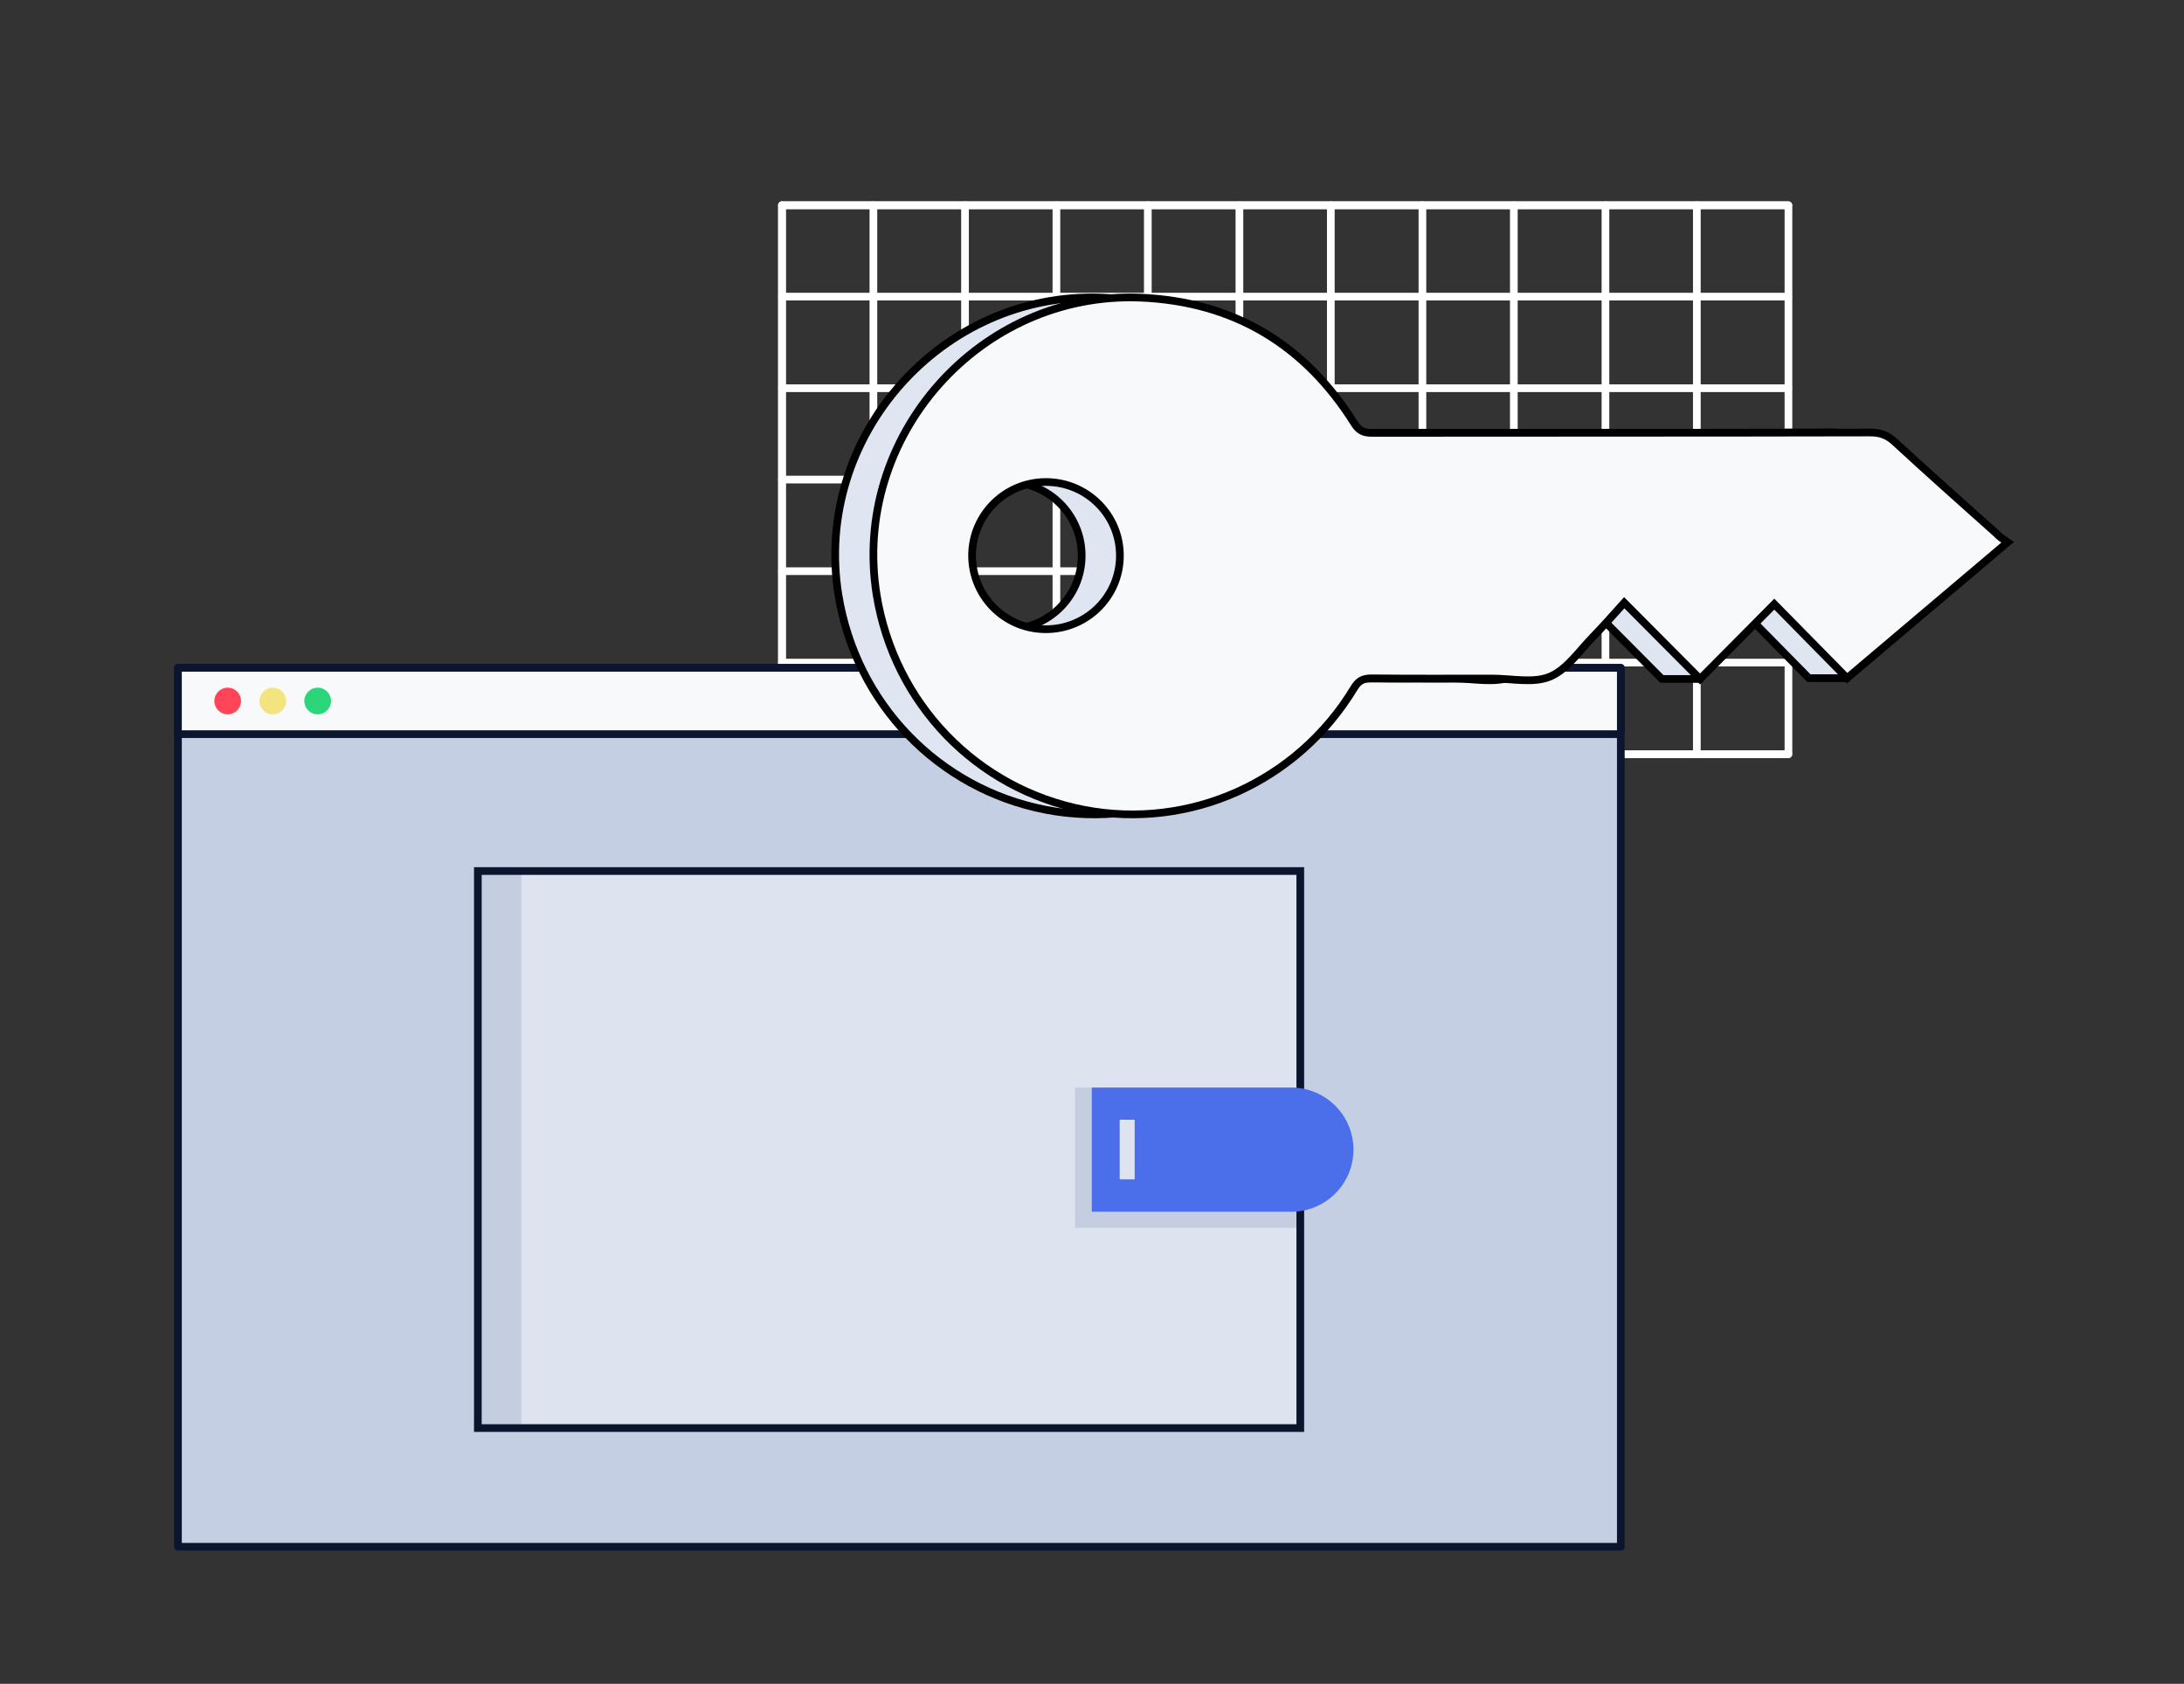 <svg width="284" height="219" viewBox="0 0 284 219" fill="none" xmlns="http://www.w3.org/2000/svg">
<rect x="0" y="0" width="284" height="219" fill="#333333" stroke="none"/>
<g clip-path="url(#clip0_4728_294790)">
<path d="M232.564 26.693H101.688V98.087H232.564V26.693Z" stroke="white" stroke-miterlimit="10" stroke-linecap="round" stroke-linejoin="round"/>
<path d="M101.688 26.693V93.249" stroke="white" stroke-miterlimit="10" stroke-linecap="round" stroke-linejoin="round"/>
<path d="M113.573 26.693V98.087" stroke="white" stroke-miterlimit="10" stroke-linecap="round" stroke-linejoin="round"/>
<path d="M125.486 26.693V98.087" stroke="white" stroke-miterlimit="10" stroke-linecap="round" stroke-linejoin="round"/>
<path d="M137.372 26.693V98.087" stroke="white" stroke-miterlimit="10" stroke-linecap="round" stroke-linejoin="round"/>
<path d="M149.258 26.693V98.087" stroke="white" stroke-miterlimit="10" stroke-linecap="round" stroke-linejoin="round"/>
<path d="M232.538 26.693H101.688" stroke="white" stroke-miterlimit="10" stroke-linecap="round" stroke-linejoin="round"/>
<path d="M232.538 38.578H101.688" stroke="white" stroke-miterlimit="10" stroke-linecap="round" stroke-linejoin="round"/>
<path d="M232.538 50.491H101.688" stroke="white" stroke-miterlimit="10" stroke-linecap="round" stroke-linejoin="round"/>
<path d="M232.538 62.377H101.688" stroke="white" stroke-miterlimit="10" stroke-linecap="round" stroke-linejoin="round"/>
<path d="M232.538 74.289H101.688" stroke="white" stroke-miterlimit="10" stroke-linecap="round" stroke-linejoin="round"/>
<path d="M232.538 86.175H101.688" stroke="white" stroke-miterlimit="10" stroke-linecap="round" stroke-linejoin="round"/>
<path d="M232.538 98.087H101.688" stroke="white" stroke-miterlimit="10" stroke-linecap="round" stroke-linejoin="round"/>
<path d="M161.17 26.693V98.087" stroke="white" stroke-miterlimit="10" stroke-linecap="round" stroke-linejoin="round"/>
<path d="M173.056 26.693V98.087" stroke="white" stroke-miterlimit="10" stroke-linecap="round" stroke-linejoin="round"/>
<path d="M184.968 26.693V98.087" stroke="white" stroke-miterlimit="10" stroke-linecap="round" stroke-linejoin="round"/>
<path d="M196.854 26.693V98.087" stroke="white" stroke-miterlimit="10" stroke-linecap="round" stroke-linejoin="round"/>
<path d="M208.767 26.693V98.087" stroke="white" stroke-miterlimit="10" stroke-linecap="round" stroke-linejoin="round"/>
<path d="M220.652 26.693V98.087" stroke="white" stroke-miterlimit="10" stroke-linecap="round" stroke-linejoin="round"/>
<path d="M210.765 86.859H23.141V201.169H210.765V86.859Z" fill="#C5CFE4" stroke="#0C152E" stroke-miterlimit="10" stroke-linecap="round" stroke-linejoin="round"/>
<path d="M210.765 86.859H23.141V95.484H210.765V86.859Z" fill="#F7F9FB" stroke="#0C152E" stroke-miterlimit="10" stroke-linecap="round" stroke-linejoin="round"/>
<path d="M29.61 92.907C30.568 92.907 31.345 92.13 31.345 91.171C31.345 90.213 30.568 89.436 29.61 89.436C28.651 89.436 27.874 90.213 27.874 91.171C27.874 92.13 28.651 92.907 29.61 92.907Z" fill="#FF4557"/>
<path d="M35.474 92.907C36.432 92.907 37.209 92.13 37.209 91.171C37.209 90.213 36.432 89.436 35.474 89.436C34.515 89.436 33.738 90.213 33.738 91.171C33.738 92.13 34.515 92.907 35.474 92.907Z" fill="#F4E47F"/>
<path d="M41.312 92.907C42.27 92.907 43.047 92.13 43.047 91.171C43.047 90.213 42.27 89.436 41.312 89.436C40.353 89.436 39.576 90.213 39.576 91.171C39.576 92.13 40.353 92.907 41.312 92.907Z" fill="#2BD67B"/>
<path d="M169.085 113.286H62.138V185.733H169.085V113.286Z" fill="#DEE4EF"/>
<path d="M67.791 113.286H62.138V185.733H67.791V113.286Z" fill="#C5CDE0"/>
<path d="M169.059 141.45H139.791V159.699H169.059V141.45Z" fill="#C5CDE0"/>
<path d="M169.085 113.286H62.138V185.733H169.085V113.286Z" stroke="#0C152E" stroke-miterlimit="10"/>
<path d="M141.974 141.45H167.928C172.372 141.45 176.001 145.052 176.001 149.523C176.001 153.967 172.398 157.596 167.928 157.596H141.974V141.45Z" fill="#4B6FEA"/>
<path d="M147.548 145.631H145.603V153.388H147.548V145.631Z" fill="#DEE4EF"/>
<path d="M256.099 70.528C249.525 76.076 240.164 88.199 240.164 88.199H235.22C235.22 88.199 228.909 81.783 225.753 78.575C223.755 80.573 221.046 88.304 221.046 88.304H216.102C216.102 88.304 209.686 81.862 206.241 78.39C204.821 79.968 203.559 81.388 202.244 82.756C200.43 84.596 198.826 87.042 196.617 87.989C194.461 88.909 191.621 88.251 189.096 88.251C183.863 88.251 178.63 88.278 173.371 88.225C172.266 88.225 171.688 88.541 171.109 89.487C163.746 101.689 149.757 107.974 135.978 105.318C122.014 102.609 111.312 91.512 109.024 77.365C105.711 56.801 122.435 37.894 143.288 38.709C155.463 39.209 164.719 44.81 171.162 55.092C171.767 56.065 172.424 56.301 173.476 56.301C195.065 56.275 216.628 56.301 238.218 56.249C239.48 56.249 240.426 56.565 241.373 57.432C245.765 61.482 250.235 65.453 254.679 69.423C255.021 69.818 255.521 70.107 256.099 70.528ZM131.086 62.691C125.801 62.665 121.488 66.899 121.436 72.184C121.409 77.47 125.617 81.783 130.929 81.835C136.293 81.888 140.658 77.602 140.658 72.263C140.658 66.978 136.398 62.718 131.086 62.691Z" fill="#DFE6F2" stroke="black" stroke-miterlimit="10"/>
<path d="M261.069 70.528C253.916 76.576 247.105 82.361 240.19 88.199C237.034 84.991 233.878 81.783 230.723 78.575C227.331 81.993 224.228 85.122 221.072 88.304C217.785 84.991 214.656 81.862 211.211 78.39C209.791 79.968 208.529 81.388 207.214 82.756C205.4 84.596 203.796 87.042 201.587 87.989C199.431 88.909 196.591 88.251 194.066 88.251C188.833 88.251 183.6 88.278 178.341 88.225C177.236 88.225 176.658 88.541 176.079 89.487C168.716 101.689 154.727 107.974 140.948 105.318C126.984 102.609 116.281 91.512 113.994 77.365C110.68 56.801 127.405 37.894 148.258 38.709C160.433 39.209 169.689 44.81 176.132 55.092C176.737 56.065 177.394 56.301 178.446 56.301C200.035 56.275 221.598 56.301 243.188 56.249C244.45 56.249 245.396 56.565 246.343 57.432C250.735 61.482 255.205 65.453 259.649 69.423C259.991 69.818 260.464 70.107 261.069 70.528ZM136.056 62.691C130.771 62.665 126.458 66.899 126.405 72.184C126.379 77.47 130.587 81.783 135.899 81.835C141.263 81.888 145.628 77.602 145.628 72.263C145.628 66.978 141.342 62.718 136.056 62.691Z" fill="#F7F9FB" stroke="black" stroke-miterlimit="10"/>
</g>
<defs>
<clipPath id="clip0_4728_294790">
<rect width="284" height="284" fill="white" transform="translate(0 -33)"/>
</clipPath>
</defs>
</svg>
